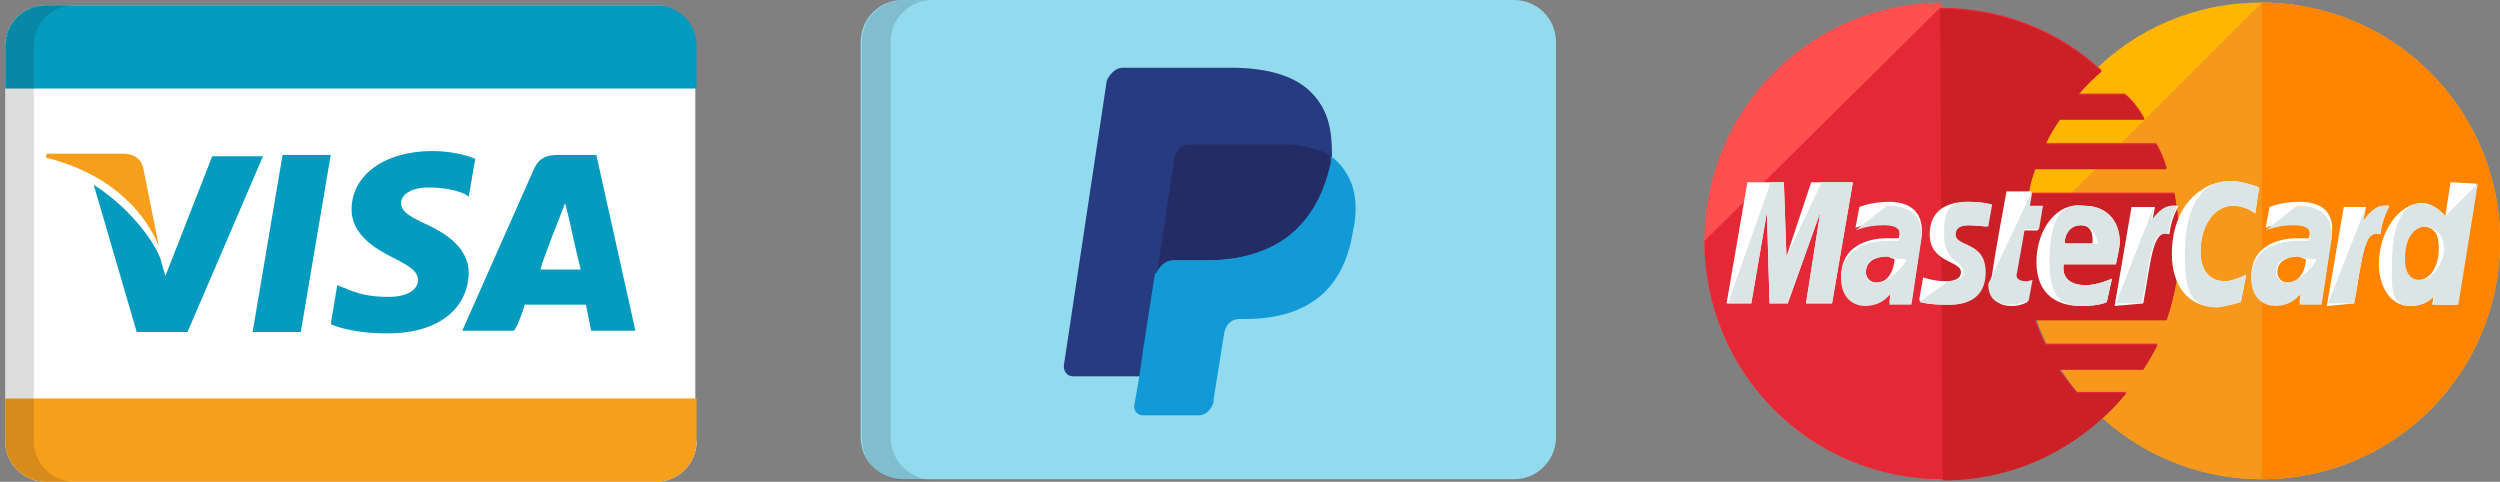 <?xml version="1.0" encoding="utf-8"?>
<!-- Generator: Adobe Illustrator 23.0.1, SVG Export Plug-In . SVG Version: 6.00 Build 0)  -->
<svg version="1.1" id="Layer_1" xmlns="http://www.w3.org/2000/svg" xmlns:xlink="http://www.w3.org/1999/xlink" x="0px" y="0px"
	 viewBox="0 0 192 37" style="enable-background:new 0 0 192 37;" xml:space="preserve">
<rect x="0" y="0" width="192" height="37" fill="#808080" stroke="none"/>
<style type="text/css">
	.st0{fill:#FFFFFF;}
	.st1{fill:#F79F1A;}
	.st2{fill:#059BBF;}
	.st3{opacity:0.15;fill:#202121;enable-background:new    ;}
	.st4{fill:#92DBEF;}
	.st5{fill:#263B80;}
	.st6{fill:#232C65;}
	.st7{fill:#139AD6;}
	.st8{fill:#FFB600;}
	.st9{fill:#F7981D;}
	.st10{fill:#FF8500;}
	.st11{fill:#FF5050;}
	.st12{fill:#E52836;}
	.st13{fill:#CB2026;}
	.st14{fill:#DCE5E5;}
</style>
<g>
	<g>
		<path class="st0" d="M53.5,33.9c0,1.7-1.4,3.1-3.1,3.1H3.5c-1.7,0-3.1-1.4-3.1-3.1V3.5c0-1.7,1.4-3.1,3.1-3.1h46.8
			c1.7,0,3.1,1.4,3.1,3.1V33.9L53.5,33.9z"/>
		<path class="st1" d="M12.2,18.9l-1.2-6c-0.2-0.8-0.8-1.1-1.6-1.1H3.6l-0.1,0.3C8,13.2,10.9,15.8,12.2,18.9z"/>
		<g>
			<polygon class="st2" points="25.4,11.9 21.7,11.9 19.4,25.5 23.1,25.5 			"/>
			<path class="st2" d="M14.4,25.5l5.8-13.5h-3.9l-3.6,9.2l-0.4-1.4c-0.7-1.7-2.7-4.1-5.1-5.6l3.3,11.3L14.4,25.5z"/>
			<path class="st2" d="M36,21c0-1.5-1-2.7-3.1-3.7c-1.3-0.6-2.1-1-2.1-1.7c0-0.6,0.7-1.2,2.1-1.2c1.2,0,2.1,0.2,2.8,0.5l0.3,0.2
				l0.5-2.9c-0.7-0.3-1.9-0.6-3.3-0.6c-3.6,0-6.2,1.8-6.2,4.5c0,1.9,1.8,3,3.2,3.7c1.4,0.7,1.9,1.1,1.9,1.7c0,0.9-1.1,1.3-2.2,1.3
				c-1.5,0-2.3-0.2-3.5-0.7l-0.5-0.2l-0.5,3c0.9,0.4,2.5,0.7,4.1,0.7C33.4,25.7,35.9,23.9,36,21z"/>
			<path class="st2" d="M40.3,23.4c0.4,0,4.2,0,4.7,0c0.1,0.5,0.4,2,0.4,2h3.4l-3-13.5h-2.9c-0.9,0-1.5,0.2-1.9,1.1l-5.5,12.4h3.9
				C39.6,25.5,40.2,23.8,40.3,23.4z M42.9,16.9c0,0,0.3-0.8,0.5-1.3l0.3,1.2c0,0,0.7,3.2,0.9,3.9h-3.1
				C41.7,19.9,42.9,16.9,42.9,16.9z"/>
			<path class="st2" d="M50.4,0.4H3.5c-1.7,0-3.1,1.4-3.1,3.1v3.3h53.1V3.5C53.5,1.8,52.1,0.4,50.4,0.4z"/>
		</g>
		<path class="st1" d="M50.4,37H3.5c-1.7,0-3.1-1.4-3.1-3.1v-3.3h53.1v3.3C53.5,35.6,52.1,37,50.4,37z"/>
		<path class="st3" d="M2.6,33.9V3.5c0-1.7,1.4-3.1,3.1-3.1H3.5c-1.7,0-3.1,1.4-3.1,3.1v30.4c0,1.7,1.4,3.1,3.1,3.1h2.2
			C4,37,2.6,35.6,2.6,33.9z"/>
	</g>
	<g>
		<path class="st4" d="M119.5,33.6c0,1.7-1.4,3.2-3.2,3.2h-47c-1.7,0-3.2-1.4-3.2-3.2V3.2c0-1.7,1.4-3.2,3.2-3.2h47
			c1.7,0,3.2,1.4,3.2,3.2V33.6L119.5,33.6z"/>
		<path class="st3" d="M68.4,33.6V3.2c0-1.7,1.4-3.2,3.2-3.2h-2.2c-1.7,0-3.2,1.4-3.2,3.2v30.5c0,1.7,1.4,3.2,3.2,3.2h2.2
			C69.9,36.8,68.4,35.4,68.4,33.6z"/>
		<path class="st5" d="M100.8,7.2c-1.2-1.3-3.3-2-6.3-2h-8.3c-0.5,0-1,0.5-1.2,1l-3.3,21.9c0,0.5,0.3,0.8,0.7,0.8h5.2l1.3-8.2V21
			c0.2-0.5,0.7-1,1.2-1h2.5c4.8,0,8.5-2,9.7-7.5V12c-0.2,0-0.2,0,0,0C102.3,9.9,102,8.5,100.8,7.2"/>
		<path class="st6" d="M102.2,12.5V12c0,0,0,0,0,0c-0.3-0.2-0.6-0.4-0.8-0.4c-1-0.4-2-0.5-2.5-0.5l0,0h-2.4c0,0,0,0,0,0h-5.1
			c-0.9,0-1.1,0.7-1.2,1l-1.3,8.6v0.2V21c0.2-0.5,0.7-1,1.2-1h2.5C97.3,20,101,18,102.2,12.5z"/>
		<path class="st7" d="M103.8,14.1c-0.4-1-1-1.7-1.6-2.1c0,0,0,0,0,0v0.5C101,18,97.3,20,92.5,20H90c-0.5,0-1,0.5-1.2,1v-0.1
			c0,0,0,0.1-0.1,0.1l-0.9,5.8l-0.3,2.1h0l-0.4,2.3c0,0.3,0.2,0.7,0.7,0.7h4.2c0.8,0,1.1-0.7,1.2-1l0-0.2v0l0.8-5
			c0,0,0.1-1.2,1.2-1.2h0.4c4.2,0,7.5-1.7,8.3-6.7C104.2,16.5,104.2,15.2,103.8,14.1z"/>
	</g>
	<g>
		<path class="st8" d="M192,18.5c0,10.1-8.1,18.3-18.3,18.3c-10.1,0-18.3-8.2-18.3-18.3l0,0c0-10.1,8.1-18.3,18.2-18.3
			C183.9,0.2,192,8.5,192,18.5L192,18.5z"/>
		<path class="st9" d="M173.7,0.2c10.1,0,18.3,8.2,18.3,18.3l0,0c0,10.1-8.1,18.3-18.3,18.3c-10.1,0-18.3-8.2-18.3-18.3"/>
		<path class="st10" d="M173.7,0.2c10.1,0,18.3,8.2,18.3,18.3l0,0c0,10.1-8.1,18.3-18.3,18.3"/>
		<path class="st11" d="M149,0.2c-10,0.1-18.1,8.2-18.1,18.3s8.1,18.3,18.3,18.3c4.8,0,9-1.8,12.3-4.8l0,0l0,0
			c0.7-0.6,1.3-1.3,1.8-1.9h-3.8c-0.5-0.6-1-1.3-1.4-1.8h6.5c0.4-0.6,0.8-1.3,1.1-1.9h-8.6c-0.3-0.6-0.6-1.3-0.8-1.9h10.1
			c0.6-1.8,1-3.8,1-5.8c0-1.4-0.2-2.6-0.4-3.9h-11.2c0.1-0.7,0.3-1.3,0.5-1.9h10.1c-0.2-0.7-0.5-1.4-0.8-1.9h-8.5
			c0.3-0.7,0.7-1.3,1.1-1.9h6.5c-0.4-0.7-0.9-1.4-1.5-1.9h-3.6c0.6-0.7,1.2-1.3,1.8-1.8c-3.2-3-7.6-4.8-12.3-4.8
			C149.1,0.2,149.1,0.2,149,0.2z"/>
		<path class="st12" d="M130.9,18.5c0,10.1,8.1,18.3,18.3,18.3c4.8,0,9-1.8,12.3-4.8l0,0l0,0c0.7-0.6,1.3-1.3,1.8-1.9h-3.8
			c-0.5-0.6-1-1.3-1.4-1.8h6.5c0.4-0.6,0.8-1.3,1.1-1.9h-8.6c-0.3-0.6-0.6-1.3-0.8-1.9h10.1c0.6-1.8,1-3.8,1-5.8
			c0-1.4-0.2-2.6-0.4-3.9h-11.2c0.1-0.7,0.3-1.3,0.5-1.9h10.1c-0.2-0.7-0.5-1.4-0.8-1.9h-8.5c0.3-0.7,0.7-1.3,1.1-1.9h6.5
			c-0.4-0.7-0.9-1.4-1.5-1.9h-3.6c0.6-0.7,1.2-1.3,1.8-1.8c-3.2-3-7.6-4.8-12.3-4.8H149"/>
		<path class="st13" d="M149.2,36.9c4.8,0,9-1.8,12.3-4.8l0,0l0,0c0.7-0.6,1.3-1.3,1.8-1.9h-3.8c-0.5-0.6-1-1.3-1.4-1.8h6.5
			c0.4-0.6,0.8-1.3,1.1-1.9h-8.6c-0.3-0.6-0.6-1.3-0.8-1.9h10.1c0.6-1.8,1-3.8,1-5.8c0-1.4-0.2-2.6-0.4-3.9h-11.2
			c0.1-0.7,0.3-1.3,0.5-1.9h10.1c-0.2-0.7-0.5-1.4-0.8-1.9h-8.5c0.3-0.7,0.7-1.3,1.1-1.9h6.5c-0.4-0.7-0.9-1.4-1.5-1.9h-3.6
			c0.6-0.7,1.2-1.3,1.8-1.8c-3.2-3-7.6-4.8-12.3-4.8H149"/>
		<g>
			<path class="st0" d="M155.7,23.2l0.3-1.6c-0.1,0-0.3,0.1-0.5,0.1c-0.7,0-0.8-0.4-0.7-0.6l0.6-3.4h1.1l0.3-1.8h-1l0.2-1.2h-1.9
				c0,0-1.2,6.4-1.2,7.2c0,1.2,0.7,1.6,1.6,1.6C155.1,23.5,155.5,23.3,155.7,23.2z"/>
			<path class="st0" d="M156.4,20.1c0,2.7,1.8,3.4,3.4,3.4c1.5,0,2-0.3,2-0.3l0.4-1.8c0,0-1.1,0.5-2,0.5c-2.1,0-1.7-1.6-1.7-1.6h4
				c0,0,0.3-1.3,0.3-1.7c0-1.3-0.7-2.8-2.8-2.8C157.9,15.5,156.4,17.7,156.4,20.1z M159.8,17.3c1.1,0,0.9,1.3,0.9,1.4h-2.1
				C158.5,18.5,158.7,17.3,159.8,17.3z"/>
			<path class="st0" d="M172.1,23.2l0.4-2.1c0,0-1,0.5-1.6,0.5c-1.4,0-1.9-1.1-1.9-2.2c0-2.3,1.2-3.6,2.5-3.6c1,0,1.7,0.6,1.7,0.6
				l0.3-2c0,0-1.2-0.5-2.2-0.5c-2.2,0-4.5,1.9-4.5,5.6c0,2.4,1.2,4.1,3.5,4.1C171.1,23.5,172.1,23.2,172.1,23.2z"/>
			<path class="st0" d="M145.1,15.5c-1.4,0-2.3,0.4-2.3,0.4l-0.3,1.6c0,0,0.9-0.4,2.1-0.4c0.7,0,1.3,0.1,1.3,0.7
				c0,0.4-0.1,0.5-0.1,0.5s-0.6,0-0.9,0c-1.6,0-3.5,0.7-3.5,2.9c0,1.7,1.2,2.1,1.8,2.1c1.4,0,1.9-0.9,2-0.9l-0.1,0.8h1.7l0.8-5.3
				C147.7,15.6,145.7,15.5,145.1,15.5z M145.5,19.9c0,0.3-0.2,1.8-1.4,1.8c-0.6,0-0.8-0.5-0.8-0.8c0-0.5,0.3-1.2,1.7-1.2
				C145.4,19.9,145.5,19.9,145.5,19.9z"/>
			<path class="st0" d="M149.5,23.4c0.5,0,2.9,0.1,2.9-2.5c0-2.4-2.3-1.9-2.3-2.9c0-0.5,0.4-0.7,1.1-0.7c0.3,0,1.4,0.1,1.4,0.1
				l0.3-1.7c0,0-0.7-0.2-1.8-0.2c-1.5,0-2.9,0.6-2.9,2.5c0,2.2,2.4,2,2.4,2.9c0,0.6-0.7,0.7-1.2,0.7c-0.9,0-1.7-0.3-1.7-0.3
				l-0.3,1.7C147.4,23.2,147.9,23.4,149.5,23.4z"/>
			<path class="st0" d="M188.2,14l-0.4,2.6c0,0-0.8-1-1.8-1c-1.7,0-3.3,2.1-3.3,4.7c0,1.6,0.8,3.2,2.4,3.2c1.2,0,1.8-0.8,1.8-0.8
				l-0.1,0.7h1.9l1.5-9.3L188.2,14z M187.3,19.1c0,1.1-0.5,2.4-1.6,2.4c-0.7,0-1.1-0.6-1.1-1.6c0-1.6,0.7-2.5,1.6-2.5
				C187,17.5,187.3,18,187.3,19.1z"/>
			<path class="st0" d="M134.5,23.3l1.2-7l0.2,7h1.4l2.5-7l-1.1,7h2l1.6-9.3h-3.2l-1.9,5.7L137,14h-2.8l-1.6,9.3H134.5z"/>
			<path class="st0" d="M164.6,23.3c0.6-3.2,0.7-5.8,2-5.3c0.2-1.3,0.5-1.7,0.7-2.2c0,0-0.1,0-0.4,0c-0.9,0-1.6,1.2-1.6,1.2l0.2-1.1
				h-1.8l-1.3,7.6L164.6,23.3L164.6,23.3z"/>
			<path class="st0" d="M176.6,15.5c-1.4,0-2.3,0.4-2.3,0.4l-0.3,1.6c0,0,0.9-0.4,2.1-0.4c0.7,0,1.3,0.1,1.3,0.7
				c0,0.4-0.1,0.5-0.1,0.5s-0.6,0-0.9,0c-1.6,0-3.5,0.7-3.5,2.9c0,1.7,1.2,2.1,1.8,2.1c1.4,0,1.9-0.9,2-0.9l-0.1,0.8h1.7l0.8-5.3
				C179.3,15.6,177.3,15.5,176.6,15.5z M177.1,19.9c0,0.3-0.2,1.8-1.4,1.8c-0.6,0-0.8-0.5-0.8-0.8c0-0.5,0.3-1.2,1.7-1.2
				C177,19.9,177,19.9,177.1,19.9z"/>
			<path class="st0" d="M180.8,23.3c0.6-3.2,0.7-5.8,2-5.3c0.2-1.3,0.5-1.7,0.7-2.2c0,0-0.1,0-0.4,0c-0.9,0-1.6,1.2-1.6,1.2l0.2-1.1
				H180l-1.3,7.6L180.8,23.3L180.8,23.3z"/>
		</g>
		<g>
			<path class="st14" d="M152.7,21.8c0,1.2,0.7,1.6,1.6,1.6c0.7,0,1.3-0.2,1.5-0.3l0.3-1.6c-0.1,0-0.3,0.1-0.5,0.1
				c-0.7,0-0.8-0.4-0.7-0.6l0.6-3.4h1.1l0.3-1.8h-1l0.2-1.2"/>
			<path class="st14" d="M157.4,20.1c0,2.7,0.9,3.4,2.4,3.4c1.5,0,2-0.3,2-0.3l0.4-1.8c0,0-1.1,0.5-2,0.5c-2.1,0-1.7-1.6-1.7-1.6h4
				c0,0,0.3-1.3,0.3-1.7c0-1.3-0.7-2.8-2.8-2.8C157.9,15.5,157.4,17.7,157.4,20.1z M159.8,17.3c1.1,0,1.3,1.3,1.3,1.4h-2.5
				C158.5,18.5,158.7,17.3,159.8,17.3z"/>
			<path class="st14" d="M172.1,23.2l0.4-2.1c0,0-1,0.5-1.6,0.5c-1.4,0-1.9-1.1-1.9-2.2c0-2.3,1.2-3.6,2.5-3.6c1,0,1.7,0.6,1.7,0.6
				l0.3-2c0,0-1.2-0.5-2.2-0.5c-2.2,0-3.5,1.9-3.5,5.6c0,2.4,0.2,4.1,2.5,4.1C171.1,23.5,172.1,23.2,172.1,23.2z"/>
			<path class="st14" d="M142.5,17.7c0,0,0.9-0.4,2.1-0.4c0.7,0,1.3,0.1,1.3,0.7c0,0.4-0.1,0.5-0.1,0.5s-0.6,0-0.9,0
				c-1.6,0-3.5,0.7-3.5,2.9c0,1.7,1.2,2.1,1.8,2.1c1.4,0,1.9-0.9,2-0.9l-0.1,0.8h1.7l0.8-5.3c0-2.2-1.9-2.3-2.7-2.3 M146.4,19.9
				c0,0.3-1.2,1.8-2.3,1.8c-0.6,0-0.8-0.5-0.8-0.8c0-0.5,0.3-1.2,1.7-1.2C145.4,19.9,146.4,19.9,146.4,19.9z"/>
			<path class="st14" d="M147.4,23.2c0,0,0.6,0.2,2.2,0.2c0.5,0,2.9,0.1,2.9-2.5c0-2.4-2.3-1.9-2.3-2.9c0-0.5,0.4-0.7,1.1-0.7
				c0.3,0,1.4,0.1,1.4,0.1l0.3-1.7c0,0-0.7-0.2-1.8-0.2c-1.5,0-1.9,0.6-1.9,2.5c0,2.2,1.5,2,1.5,2.9c0,0.6-0.7,0.7-1.2,0.7"/>
			<path class="st14" d="M187.8,16.6c0,0-0.8-1-1.8-1c-1.7,0-2.3,2.1-2.3,4.7c0,1.6-0.2,3.2,1.5,3.2c1.2,0,1.8-0.8,1.8-0.8l-0.1,0.7
				h1.9l1.5-9.3 M187.7,19.1c0,1.1-0.9,2.4-1.9,2.4c-0.7,0-1.1-0.6-1.1-1.6c0-1.6,0.7-2.5,1.6-2.5C187,17.5,187.7,18,187.7,19.1z"/>
			<path class="st14" d="M134.5,23.3l1.2-7l0.2,7h1.4l2.5-7l-1.1,7h2l1.6-9.3h-2.4l-2.7,5.7L137,14H136l-3.3,9.3H134.5z"/>
			<path class="st14" d="M162.5,23.3h2c0.6-3.2,0.7-5.8,2-5.3c0.2-1.3,0.5-1.7,0.7-2.2c0,0-0.1,0-0.4,0c-0.9,0-1.6,1.2-1.6,1.2
				l0.2-1.1"/>
			<path class="st14" d="M174,17.7c0,0,0.9-0.4,2.1-0.4c0.7,0,1.3,0.1,1.3,0.7c0,0.4-0.1,0.5-0.1,0.5s-0.6,0-0.9,0
				c-1.6,0-3.5,0.7-3.5,2.9c0,1.7,1.2,2.1,1.8,2.1c1.4,0,1.9-0.9,2-0.9l-0.1,0.8h1.7l0.8-5.3c0-2.2-1.9-2.3-2.7-2.3 M177.9,19.9
				c0,0.3-1.2,1.8-2.3,1.8c-0.6,0-0.8-0.5-0.8-0.8c0-0.5,0.3-1.2,1.7-1.2C177,19.9,177.9,19.9,177.9,19.9z"/>
			<path class="st14" d="M178.8,23.3h2c0.6-3.2,0.7-5.8,2-5.3c0.2-1.3,0.5-1.7,0.7-2.2c0,0-0.1,0-0.4,0c-0.9,0-1.6,1.2-1.6,1.2
				l0.2-1.1"/>
		</g>
	</g>
</g>
</svg>
